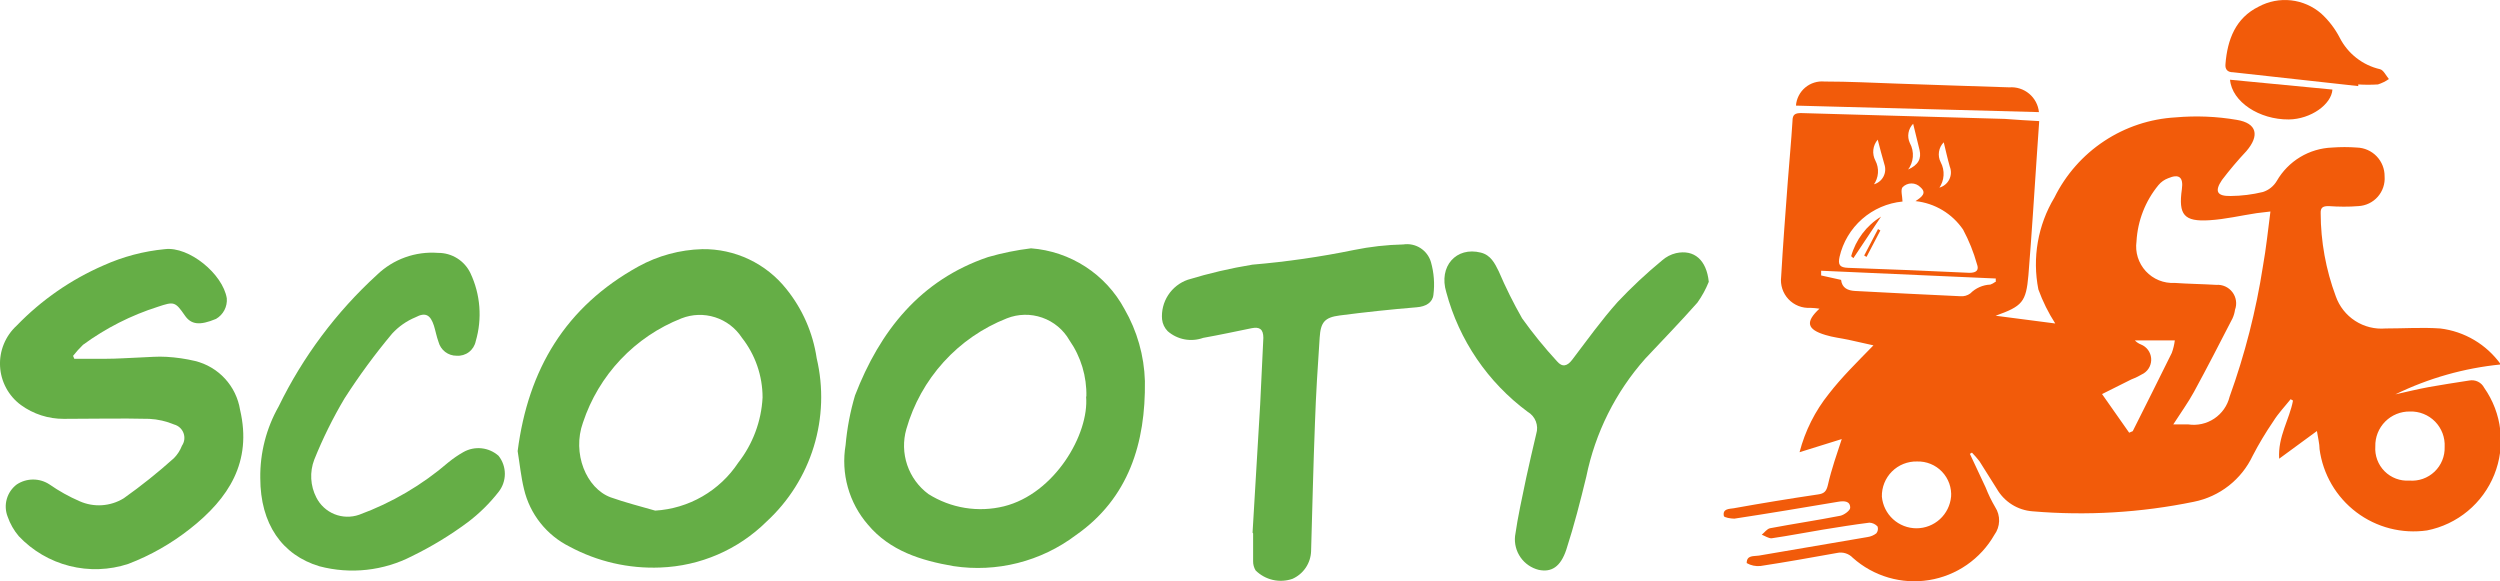 <svg width="1346" height="313" viewBox="0 0 1346 313" fill="none" xmlns="http://www.w3.org/2000/svg">
<g clip-path="url(#clip0_198_161)">
<path d="M555.103 133.696C565.548 134.486 575.627 137.889 584.414 143.593C593.201 149.296 600.414 157.117 605.39 166.337C612.229 178.164 616.018 191.507 616.416 205.164C616.863 238.327 607.774 268.286 579.166 288.184C569.858 295.193 559.245 300.274 547.949 303.128C536.653 305.982 524.901 306.551 513.382 304.802C495.949 301.822 479.112 296.605 467.267 282.445C462.232 276.629 458.546 269.772 456.472 262.363C454.399 254.955 453.989 247.18 455.272 239.594C456.068 230.554 457.765 221.617 460.338 212.915C473.748 178.187 495.428 150.762 532.007 138.391C539.57 136.218 547.292 134.648 555.103 133.696ZM584.903 213.511C585.163 202.715 581.98 192.118 575.814 183.254C572.56 177.542 567.354 173.198 561.153 171.021C554.952 168.844 548.174 168.98 542.065 171.405C529.076 176.516 517.439 184.554 508.058 194.894C498.678 205.233 491.807 217.597 487.978 231.024C486.164 237.364 486.327 244.106 488.443 250.35C490.559 256.595 494.529 262.046 499.823 265.976C505.81 269.76 512.497 272.297 519.486 273.437C526.476 274.577 533.623 274.295 540.501 272.608C567.842 265.827 586.467 233.707 584.754 213.511H584.903Z" fill="#65AE46"/>
<path d="M278.705 242.873C284.367 198.83 304.482 165.145 343.744 143.458C354.286 137.659 366.062 134.465 378.089 134.143C386.777 134.014 395.38 135.882 403.233 139.603C411.086 143.324 417.981 148.799 423.385 155.606C432.053 166.346 437.686 179.212 439.701 192.868C443.412 208.601 442.87 225.039 438.131 240.493C433.391 255.948 424.625 269.861 412.731 280.806C397.437 295.941 377.015 304.772 355.515 305.548C338.51 306.248 321.63 302.361 306.643 294.295C300.537 291.257 295.175 286.911 290.939 281.566C286.702 276.22 283.695 270.007 282.132 263.367C280.493 256.66 279.823 249.729 278.705 242.873ZM352.759 274.918C361.697 274.377 370.387 271.766 378.144 267.291C385.901 262.817 392.513 256.6 397.459 249.133C405.327 239.056 409.905 226.801 410.571 214.032C410.571 202.327 406.635 190.961 399.396 181.764C395.993 176.57 390.907 172.706 384.992 170.819C379.077 168.933 372.694 169.14 366.914 171.405C354.499 176.295 343.311 183.857 334.145 193.554C324.978 203.252 318.056 214.849 313.869 227.521C307.909 244.066 315.657 262.92 328.769 267.764C336.741 270.596 344.787 272.608 352.759 274.918Z" fill="#65AE46"/>
<path d="M40.006 193.166C45.743 193.166 51.479 193.166 57.216 193.166C62.952 193.166 68.912 192.719 74.798 192.495C80.683 192.271 84.781 191.824 89.698 192.122C94.869 192.418 100.004 193.166 105.045 194.358C111.22 195.876 116.81 199.181 121.116 203.86C125.423 208.539 128.255 214.384 129.258 220.665C135.814 248.76 123.149 268.286 102.438 284.606C92.343 292.601 81.088 299.009 69.061 303.61C58.837 306.969 47.868 307.351 37.434 304.712C27 302.073 17.532 296.522 10.132 288.705C7.482 285.582 5.436 281.994 4.097 278.123C2.924 275.098 2.769 271.774 3.657 268.653C4.544 265.533 6.425 262.787 9.014 260.833C11.633 259.103 14.703 258.18 17.842 258.18C20.981 258.18 24.051 259.103 26.671 260.833C31.746 264.369 37.162 267.39 42.837 269.851C46.628 271.54 50.773 272.28 54.913 272.007C59.054 271.735 63.066 270.457 66.603 268.286C76.024 261.606 85.053 254.39 93.647 246.674C95.531 244.758 97.002 242.475 97.968 239.967C98.639 238.987 99.067 237.861 99.216 236.682C99.364 235.503 99.228 234.306 98.82 233.19C98.412 232.074 97.743 231.072 96.869 230.267C95.995 229.463 94.941 228.879 93.796 228.565C89.536 226.778 84.998 225.744 80.385 225.509C65.038 225.136 49.691 225.509 34.344 225.509C26.049 225.547 17.958 222.937 11.249 218.057C7.954 215.625 5.239 212.493 3.299 208.886C1.359 205.279 0.242 201.287 0.028 197.197C-0.186 193.106 0.509 189.019 2.063 185.23C3.617 181.44 5.991 178.042 9.014 175.28C22.334 161.51 38.231 150.496 55.8 142.862C66.251 138.17 77.4 135.225 88.804 134.143C101.767 132.578 119.945 147.483 122.106 160.599C122.29 162.81 121.841 165.029 120.812 166.995C119.783 168.961 118.216 170.594 116.295 171.703C107.504 175.355 102.885 174.833 99.457 169.765C94.317 162.313 93.572 162.313 85.079 165.145C70.595 169.734 56.956 176.656 44.7 185.639C42.778 187.502 40.986 189.493 39.336 191.601L40.006 193.166Z" fill="#65AE46"/>
<path d="M140.135 257.331C139.96 243.836 143.38 230.537 150.044 218.802C163.073 192.047 181.045 168 203.014 147.93C207.341 143.769 212.497 140.569 218.146 138.539C223.795 136.51 229.809 135.698 235.794 136.155C239.454 136.116 243.048 137.128 246.151 139.069C249.254 141.011 251.735 143.801 253.302 147.11C258.685 158.551 259.692 171.568 256.133 183.701C255.667 186.035 254.365 188.118 252.472 189.559C250.578 191 248.224 191.699 245.851 191.526C243.627 191.549 241.459 190.828 239.691 189.478C237.923 188.128 236.656 186.226 236.092 184.074C235.049 181.242 234.527 178.261 233.633 175.355C231.771 169.616 229.163 167.902 223.725 170.809C218.937 172.787 214.64 175.788 211.134 179.602C201.867 190.678 193.308 202.327 185.506 214.48C179.225 225.047 173.77 236.085 169.19 247.494C167.936 250.773 167.387 254.28 167.58 257.785C167.772 261.291 168.702 264.717 170.308 267.839C172.365 271.918 175.834 275.111 180.068 276.825C184.302 278.538 189.015 278.655 193.329 277.154C210.973 270.702 227.304 261.108 241.53 248.835C244.032 246.803 246.698 244.983 249.502 243.395C252.473 241.719 255.893 241.012 259.285 241.372C262.677 241.733 265.872 243.144 268.425 245.407C270.619 248.174 271.813 251.601 271.813 255.132C271.813 258.664 270.619 262.091 268.425 264.858C263.604 271.03 257.994 276.543 251.737 281.253C242.383 288.195 232.407 294.257 221.937 299.362C206.535 307.343 188.717 309.308 171.947 304.877C151.906 298.841 140.135 282.147 140.135 257.331Z" fill="#65AE46"/>
<path d="M674.378 286.767C675.719 263.74 677.135 240.786 678.476 217.758C679.146 205.835 679.519 193.836 680.189 181.912C680.189 177.217 678.178 175.876 673.931 176.696C665.215 178.484 656.498 180.347 647.782 181.912C644.571 183.062 641.113 183.337 637.761 182.708C634.41 182.079 631.286 180.57 628.71 178.335C626.999 176.604 625.923 174.346 625.655 171.926C625.269 167.338 626.422 162.753 628.931 158.893C631.44 155.033 635.163 152.12 639.512 150.612C650.913 147.125 662.537 144.411 674.304 142.489C692.671 140.933 710.93 138.295 728.987 134.59C737.721 132.805 746.597 131.807 755.509 131.609C758.717 131.116 761.995 131.803 764.736 133.543C767.476 135.284 769.491 137.959 770.41 141.073C772.048 146.809 772.504 152.818 771.75 158.736C771.303 162.909 767.653 165.07 762.736 165.443C748.879 166.585 735.071 168.051 721.314 169.84C713.193 170.883 711.033 173.491 710.511 181.763C709.468 197.041 708.5 212.393 707.978 227.67C707.084 250.698 706.563 273.726 705.892 296.754C705.786 299.933 704.786 303.017 703.007 305.654C701.228 308.29 698.742 310.371 695.835 311.658C692.437 312.83 688.779 313.025 685.276 312.221C681.773 311.417 678.565 309.648 676.017 307.112C675.105 305.61 674.639 303.877 674.676 302.119C674.676 297.126 674.676 292.133 674.676 287.215L674.378 286.767Z" fill="#65AE46"/>
<path d="M920.006 151.73C918.417 155.684 916.367 159.437 913.897 162.909C904.808 173.193 895.197 183.105 885.81 193.091C869.828 211.092 858.88 232.995 854.073 256.585C850.869 269.776 847.517 282.892 843.345 295.785C840.216 305.324 835.224 308.23 828.445 306.814C824.486 305.83 821.016 303.447 818.675 300.106C816.334 296.764 815.279 292.689 815.705 288.631C817.195 278.048 819.579 267.615 821.74 257.107C823.379 249.655 825.241 241.457 827.104 233.632C827.806 231.415 827.731 229.025 826.892 226.857C826.052 224.689 824.497 222.872 822.485 221.708C801.025 205.817 785.583 183.119 778.678 157.32C774.432 143.384 784.042 132.652 797.303 136.006C802.593 137.347 804.754 141.67 806.914 146.067C810.631 154.743 814.835 163.202 819.505 171.405C825.283 179.483 831.553 187.199 838.279 194.507C841.184 197.935 843.866 197.115 846.474 193.687C854.52 183.105 862.193 172.373 870.984 162.536C878.478 154.588 886.465 147.121 894.899 140.179C897.028 138.297 899.586 136.966 902.349 136.304C912.183 134.143 918.814 140.03 920.006 151.73Z" fill="#65AE46"/>
<path d="M1097.91 65.208C1097.46 71.394 1097.09 76.908 1096.72 82.423C1095.23 104.333 1093.89 126.243 1092.1 148.153C1090.83 162.685 1088.82 164.846 1074.44 169.989L1106.55 174.162C1102.84 168.412 1099.8 162.262 1097.46 155.829C1094.1 138.833 1097.18 121.191 1106.11 106.345C1112.19 94.018 1121.44 83.527 1132.91 75.946C1144.37 68.365 1157.65 63.965 1171.37 63.196C1182.36 62.228 1193.43 62.678 1204.3 64.537C1215.18 66.326 1216.67 72.959 1209.44 81.38C1204.8 86.317 1200.43 91.491 1196.33 96.881C1192.16 102.992 1193.65 105.675 1200.95 105.526C1206.82 105.477 1212.67 104.752 1218.38 103.364C1221.51 102.352 1224.16 100.231 1225.83 97.402C1228.87 92.128 1233.2 87.713 1238.41 84.571C1243.62 81.43 1249.55 79.665 1255.63 79.442C1260.07 79.107 1264.53 79.107 1268.97 79.442C1272.98 79.559 1276.8 81.249 1279.58 84.147C1282.37 87.046 1283.91 90.922 1283.87 94.943C1284.02 96.925 1283.77 98.918 1283.14 100.803C1282.51 102.688 1281.51 104.429 1280.2 105.922C1278.89 107.415 1277.29 108.63 1275.5 109.496C1273.71 110.363 1271.77 110.862 1269.78 110.966C1264.5 111.413 1259.13 111.338 1253.77 110.966C1251.08 110.966 1249.3 111.413 1249.45 114.766C1249.49 130.034 1252.24 145.173 1257.57 159.481C1259.48 164.94 1263.15 169.609 1268.01 172.753C1272.86 175.896 1278.62 177.336 1284.39 176.845C1294.22 176.845 1304.05 176.174 1313.81 176.845C1320.3 177.629 1326.55 179.757 1332.17 183.093C1337.79 186.429 1342.65 190.9 1346.45 196.221C1326.72 198.166 1307.49 203.618 1289.68 212.318C1295.71 210.977 1301.75 209.486 1307.85 208.368C1313.96 207.251 1322.31 205.984 1329.46 204.866C1331.05 204.562 1332.69 204.782 1334.14 205.495C1335.59 206.207 1336.77 207.373 1337.51 208.816C1342.23 215.537 1345.2 223.331 1346.14 231.49C1347.09 239.65 1345.99 247.917 1342.93 255.542C1339.87 263.166 1334.96 269.906 1328.64 275.151C1322.32 280.396 1314.79 283.979 1306.74 285.575C1300.06 286.541 1293.26 286.173 1286.72 284.493C1280.19 282.812 1274.05 279.852 1268.67 275.784C1263.29 271.716 1258.76 266.62 1255.36 260.792C1251.96 254.964 1249.75 248.519 1248.85 241.83C1248.85 238.923 1248.03 236.017 1247.43 232.067L1227.1 246.972C1226.35 234.973 1232.68 225.807 1234.55 215.672L1233.28 214.926C1230.08 218.951 1226.72 222.379 1223.89 226.925C1219.85 232.832 1216.17 238.979 1212.87 245.332C1209.89 251.656 1205.48 257.195 1199.98 261.504C1194.48 265.814 1188.05 268.775 1181.2 270.149C1152.64 276.025 1123.39 277.757 1094.34 275.291C1090.39 275.003 1086.57 273.751 1083.22 271.647C1079.87 269.542 1077.09 266.648 1075.11 263.218C1071.91 258.299 1068.93 253.232 1065.73 248.313C1064.47 246.703 1063.13 245.16 1061.7 243.693L1060.59 244.363L1069.08 262.473C1070.51 266.133 1072.23 269.671 1074.22 273.055C1075.67 275.291 1076.4 277.915 1076.32 280.577C1076.24 283.24 1075.35 285.815 1073.77 287.96C1070.1 294.382 1065.03 299.902 1058.95 304.116C1052.87 308.33 1045.92 311.132 1038.61 312.318C1031.31 313.503 1023.83 313.042 1016.73 310.969C1009.63 308.895 1003.08 305.26 997.56 300.331C996.483 299.187 995.126 298.345 993.623 297.887C992.12 297.43 990.524 297.373 988.992 297.722C975.284 300.182 961.576 302.641 947.868 304.728C945.282 305.003 942.675 304.455 940.418 303.163C940.418 298.766 944.218 299.586 946.974 299.138L1005.46 289.152C1007.19 288.909 1008.84 288.215 1010.23 287.14C1010.63 286.633 1010.9 286.035 1011.02 285.398C1011.13 284.761 1011.09 284.105 1010.9 283.488C1010.34 282.865 1009.66 282.359 1008.91 282C1008.15 281.642 1007.33 281.438 1006.5 281.402C998.156 282.445 989.886 283.786 981.617 285.128C973.347 286.469 963.066 288.481 953.754 289.823C952.115 289.823 950.252 288.556 948.539 287.885C950.029 286.693 951.37 284.681 953.083 284.383C965.674 281.998 978.339 280.135 990.855 277.676C992.941 277.228 996.219 274.769 996.144 273.353C996.144 269.627 992.792 269.627 989.663 270.149C971.038 273.279 952.413 276.409 933.787 279.241C931.925 279.241 928.274 278.644 928.125 277.825C927.306 273.8 931.105 274.024 933.415 273.651C948.315 270.968 963.463 268.484 978.86 266.199C982.064 265.752 983.33 264.634 984.15 261.057C986.087 252.486 989.067 244.14 991.6 236.389L968.877 243.469C971.862 231.988 977.245 221.27 984.671 212.02C991.6 203.077 999.571 195.252 1008.66 185.937L995.325 182.956C991.153 182.061 986.832 181.614 982.809 180.347C972.826 177.366 971.857 173.342 979.605 166.188C977.976 165.948 976.334 165.799 974.688 165.741C972.504 165.878 970.316 165.531 968.281 164.727C966.245 163.922 964.412 162.678 962.911 161.085C961.411 159.491 960.28 157.586 959.598 155.506C958.917 153.426 958.702 151.22 958.969 149.047C959.937 131.907 961.278 114.841 962.545 97.701C963.364 86.895 964.407 76.014 965.078 65.134C965.078 61.556 966.568 60.811 970.069 60.886L1079.36 64.016C1085.25 64.463 1091.13 64.835 1097.91 65.208ZM1222.4 113.872L1214.95 114.766C1206.53 116.033 1198.12 118.046 1189.62 118.567C1175.84 119.461 1172.78 115.661 1174.72 101.874C1175.62 95.39 1173.23 93.453 1167.27 95.987C1165.27 96.733 1163.5 97.992 1162.13 99.638C1155.05 108.225 1150.9 118.854 1150.29 129.969C1149.89 132.846 1150.13 135.775 1150.99 138.547C1151.86 141.319 1153.33 143.865 1155.29 146.003C1157.26 148.14 1159.67 149.815 1162.36 150.909C1165.05 152.002 1167.95 152.486 1170.85 152.326C1178.3 152.848 1185.75 152.923 1193.2 153.37C1194.87 153.241 1196.54 153.534 1198.07 154.222C1199.59 154.91 1200.92 155.971 1201.93 157.307C1202.94 158.642 1203.6 160.21 1203.84 161.866C1204.09 163.522 1203.91 165.214 1203.33 166.784C1203.11 168.382 1202.66 169.938 1201.99 171.405C1195.14 184.67 1188.36 197.935 1181.2 211.051C1178.07 216.79 1174.2 222.081 1170.1 228.49C1173.6 228.49 1175.84 228.49 1178.07 228.49C1182.99 229.249 1188.01 228.14 1192.14 225.381C1196.28 222.622 1199.24 218.414 1200.42 213.585C1208.65 190.766 1214.67 167.207 1218.38 143.235C1220.09 133.621 1221.06 124.306 1222.4 113.872ZM1024.31 108.506C1016.24 109.288 1008.63 112.587 1002.55 117.937C996.462 123.288 992.215 130.417 990.408 138.316C989.514 142.489 990.408 144.054 995.027 144.203C1016.88 144.949 1038.66 145.843 1060.36 146.886C1064.24 146.886 1065.58 145.321 1064.39 142.191C1062.59 135.753 1060.09 129.531 1056.94 123.635C1054.03 119.369 1050.24 115.785 1045.81 113.134C1041.39 110.483 1036.44 108.828 1031.31 108.283C1034.59 106.122 1037.57 103.961 1033.99 100.831C1033.36 100.177 1032.61 99.656 1031.78 99.301C1030.95 98.946 1030.05 98.763 1029.15 98.763C1028.24 98.763 1027.35 98.946 1026.52 99.301C1025.68 99.656 1024.93 100.177 1024.31 100.831C1023.19 102.321 1024.23 105.526 1024.31 108.506ZM1316.2 240.637C1316.33 238.128 1315.95 235.618 1315.06 233.266C1314.17 230.915 1312.81 228.774 1311.05 226.979C1309.29 225.185 1307.18 223.776 1304.84 222.843C1302.51 221.91 1300.01 221.473 1297.5 221.559C1295.03 221.518 1292.58 221.977 1290.29 222.908C1288 223.84 1285.92 225.224 1284.18 226.978C1282.44 228.732 1281.08 230.82 1280.16 233.116C1279.25 235.412 1278.81 237.869 1278.87 240.339C1278.7 242.795 1279.05 245.261 1279.91 247.569C1280.77 249.877 1282.11 251.974 1283.85 253.719C1285.58 255.464 1287.67 256.815 1289.98 257.683C1292.28 258.55 1294.74 258.913 1297.2 258.747C1299.67 258.947 1302.15 258.624 1304.49 257.797C1306.83 256.97 1308.96 255.659 1310.76 253.949C1312.55 252.239 1313.96 250.169 1314.9 247.875C1315.84 245.581 1316.28 243.114 1316.2 240.637ZM1050.46 267.689C1050.66 265.189 1050.33 262.675 1049.49 260.312C1048.65 257.948 1047.32 255.788 1045.59 253.973C1043.86 252.158 1041.77 250.729 1039.45 249.779C1037.13 248.829 1034.63 248.381 1032.13 248.462C1029.63 248.401 1027.14 248.849 1024.81 249.778C1022.49 250.708 1020.38 252.1 1018.61 253.87C1016.84 255.64 1015.45 257.751 1014.52 260.076C1013.59 262.4 1013.14 264.889 1013.2 267.391C1013.62 272.045 1015.76 276.374 1019.21 279.527C1022.66 282.68 1027.16 284.429 1031.83 284.429C1036.5 284.429 1041 282.68 1044.45 279.527C1047.9 276.374 1050.04 272.045 1050.46 267.391V267.689ZM1074.52 151.805V149.942L980.499 145.768V148.302L991.227 150.687C991.749 155.158 994.952 156.425 998.677 156.649C1017.6 157.618 1036.45 158.661 1055.37 159.481C1057.31 159.678 1059.25 159.146 1060.81 157.99C1063.68 155.095 1067.54 153.391 1071.61 153.221C1072.55 152.88 1073.43 152.403 1074.22 151.805H1074.52ZM1146.34 232.961L1148.27 232.141C1155.28 218.131 1162.35 204.121 1169.28 190.036C1170.09 187.847 1170.64 185.571 1170.92 183.254H1149.39C1150.33 184.241 1151.47 185.005 1152.74 185.49C1154.23 186.096 1155.52 187.096 1156.48 188.383C1157.43 189.669 1158.02 191.193 1158.17 192.79C1158.33 194.386 1158.04 195.994 1157.35 197.439C1156.65 198.885 1155.58 200.113 1154.23 200.991C1152.1 202.276 1149.86 203.373 1147.53 204.27L1131.74 212.169L1146.34 232.961ZM1027.14 91.366C1032.87 88.832 1034.59 85.404 1033.47 80.709C1032.35 76.014 1031.16 71.319 1030.04 66.624C1028.73 67.965 1027.85 69.674 1027.53 71.524C1027.21 73.375 1027.46 75.279 1028.25 76.983C1029.52 79.277 1030.08 81.892 1029.87 84.503C1029.66 87.114 1028.68 89.604 1027.06 91.664L1027.14 91.366ZM1044.05 101.054C1045.21 100.748 1046.29 100.2 1047.22 99.446C1048.15 98.692 1048.92 97.749 1049.46 96.678C1050 95.608 1050.31 94.436 1050.37 93.237C1050.42 92.039 1050.22 90.843 1049.78 89.727C1048.52 85.33 1047.55 80.858 1046.51 76.61C1045.14 77.997 1044.24 79.782 1043.95 81.71C1043.65 83.637 1043.97 85.609 1044.87 87.342C1046.04 89.529 1046.57 91.999 1046.41 94.474C1046.25 96.949 1045.41 99.331 1043.97 101.352L1044.05 101.054ZM1008.81 99.266C1009.92 98.97 1010.96 98.449 1011.85 97.735C1012.75 97.02 1013.5 96.128 1014.03 95.114C1014.57 94.1 1014.9 92.985 1014.98 91.84C1015.07 90.695 1014.92 89.544 1014.55 88.46C1013.28 84.063 1012.09 79.591 1010.97 75.194C1009.65 76.726 1008.83 78.619 1008.6 80.626C1008.38 82.633 1008.76 84.661 1009.7 86.447C1010.78 88.506 1011.26 90.826 1011.09 93.144C1010.92 95.462 1010.1 97.686 1008.73 99.564L1008.81 99.266Z" fill="#F25B0A"/>
<path d="M1269.71 46.354L1202.21 38.901C1199.53 38.901 1197.89 37.56 1198.19 34.505C1199.23 21.314 1203.63 9.688 1216.07 3.577C1221.4 0.704 1227.47 -0.478 1233.49 0.188C1239.5 0.853 1245.17 3.335 1249.75 7.303C1253.82 11.027 1257.2 15.442 1259.73 20.345C1261.89 24.576 1264.95 28.283 1268.7 31.205C1272.44 34.127 1276.78 36.195 1281.41 37.262C1283.27 37.709 1284.61 40.69 1286.18 42.553C1284.37 43.816 1282.39 44.796 1280.29 45.459C1276.74 45.684 1273.18 45.684 1269.64 45.459L1269.71 46.354Z" fill="#F25B0A"/>
<path d="M1097.76 60.364L966.941 56.862C967.082 54.996 967.592 53.178 968.443 51.512C969.294 49.846 970.468 48.366 971.896 47.159C973.325 45.952 974.98 45.041 976.764 44.481C978.548 43.92 980.427 43.721 982.289 43.895C995.326 43.895 1008.36 44.565 1021.33 45.013C1041.52 45.683 1061.63 46.428 1081.82 47.025C1085.69 46.733 1089.52 47.963 1092.5 50.455C1095.48 52.946 1097.37 56.502 1097.76 60.364Z" fill="#F25B0A"/>
<path d="M1200.65 42.926L1255.78 48.217C1255.26 56.191 1244.16 64.165 1232.31 64.314C1216.44 64.463 1201.69 54.85 1200.65 42.926Z" fill="#F25B0A"/>
<path d="M1012.76 116.63L997.858 138.987L996.666 137.944C999.147 129.061 1004.9 121.447 1012.76 116.63Z" fill="#F25B0A"/>
<path d="M1003.67 137.571L1011.12 123.337L1012.39 124.082L1004.94 138.316L1003.67 137.571Z" fill="#F25B0A"/>
</g>
<defs>
<clipPath id="clip0_198_161">
<rect width="1346" height="313" fill="white"/>
</clipPath>
</defs>
</svg>
